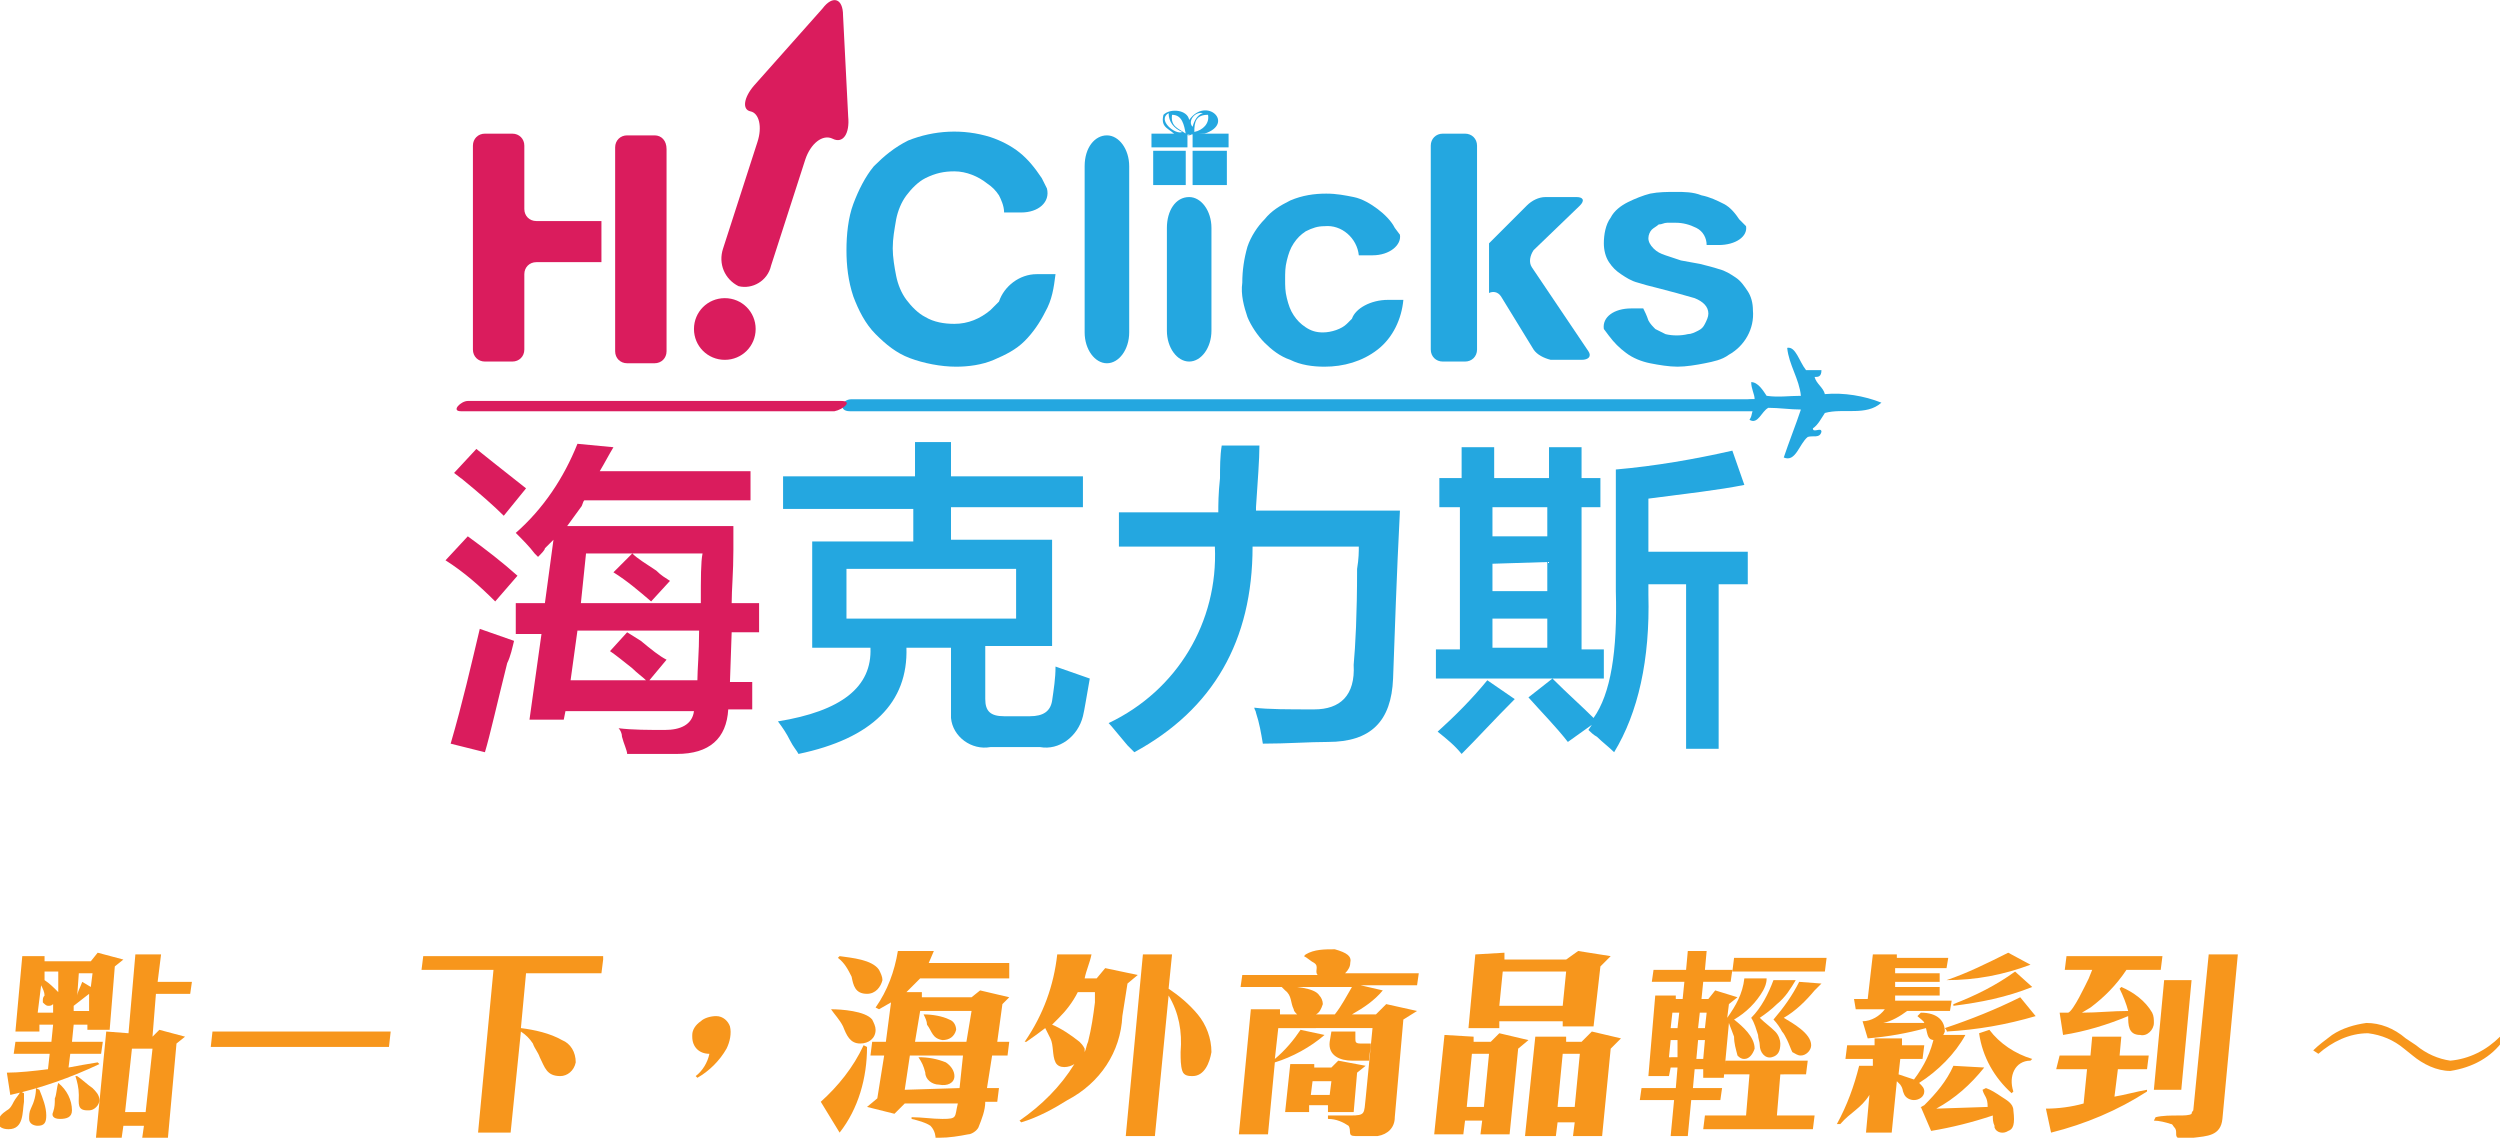 <?xml version="1.0" encoding="utf-8"?>
<!-- Generator: Adobe Illustrator 19.0.0, SVG Export Plug-In . SVG Version: 6.00 Build 0)  -->
<svg version="1.1" id="圖層_1" xmlns="http://www.w3.org/2000/svg" xmlns:xlink="http://www.w3.org/1999/xlink" x="0px" y="0px"
	 viewBox="-71.9 117.8 145.9 66.4" style="enable-background:new -71.9 117.8 145.9 66.4;" xml:space="preserve">
<style type="text/css">
	.st0{fill:#24A7E0;}
	.st1{fill:#DA1C5D;}
	.st2{fill:#F7961C;}
</style>
<title>logo</title>
<path class="st0" d="M-13.6,129.2c-0.2-0.3-0.4-0.5-0.7-0.7c-0.5-0.4-1.2-0.7-1.9-0.7c-0.6,0-1.1,0.1-1.7,0.4
	c-0.4,0.2-0.8,0.6-1.1,1c-0.3,0.4-0.5,0.9-0.6,1.4c-0.1,0.6-0.2,1.1-0.2,1.7c0,0.5,0.1,1.1,0.2,1.6c0.1,0.5,0.3,1,0.6,1.4
	c0.3,0.4,0.7,0.8,1.1,1c0.5,0.3,1.1,0.4,1.7,0.4c0.8,0,1.5-0.3,2.1-0.8l0.5-0.5c0.3-0.9,1.2-1.6,2.2-1.6h1.1
	c-0.1,0.8-0.2,1.5-0.6,2.2c-0.3,0.6-0.7,1.2-1.2,1.7c-0.5,0.5-1.1,0.8-1.8,1.1c-0.7,0.3-1.5,0.4-2.2,0.4c-0.9,0-1.9-0.2-2.7-0.5
	c-0.8-0.3-1.4-0.8-2-1.4c-0.6-0.6-1-1.4-1.3-2.2c-0.3-0.9-0.4-1.8-0.4-2.7c0-0.9,0.1-1.9,0.4-2.7c0.3-0.8,0.7-1.6,1.2-2.2
	c0.6-0.6,1.2-1.1,2-1.5c1.5-0.6,3.2-0.7,4.8-0.2c0.6,0.2,1.2,0.5,1.7,0.9c0.5,0.4,0.9,0.9,1.3,1.5l0.3,0.6c0.2,0.8-0.5,1.4-1.5,1.4
	h-1C-13.3,129.8-13.5,129.4-13.6,129.2z"/>
<path class="st0" d="M-7.3,125.7c0.7,0,1.3,0.8,1.3,1.8v9.7c0,1-0.6,1.8-1.3,1.8s-1.3-0.8-1.3-1.8v-9.7
	C-8.6,126.4-8,125.7-7.3,125.7z"/>
<path class="st0" d="M-2.5,129.3c0.7,0,1.3,0.8,1.3,1.8v6c0,1-0.6,1.8-1.3,1.8s-1.3-0.8-1.3-1.8v-6C-3.8,130.1-3.3,129.3-2.5,129.3z
	"/>
<path class="st0" d="M5.4,131c-0.4,0-0.7,0.1-1.1,0.3c-0.3,0.2-0.5,0.4-0.7,0.7c-0.2,0.3-0.3,0.6-0.4,1c-0.1,0.4-0.1,0.7-0.1,1.1
	c0,0.4,0,0.7,0.1,1.1c0.1,0.4,0.2,0.7,0.4,1c0.2,0.3,0.4,0.5,0.7,0.7c0.3,0.2,0.6,0.3,1,0.3c0.5,0,1.1-0.2,1.4-0.5l0.3-0.3
	c0.2-0.6,1.1-1.1,2.1-1.1H10c-0.1,1.1-0.6,2.2-1.5,2.9c-0.9,0.7-2,1-3.1,1c-0.7,0-1.4-0.1-2-0.4c-0.6-0.2-1.1-0.6-1.5-1
	c-0.4-0.4-0.8-1-1-1.5c-0.2-0.6-0.4-1.3-0.3-2c0-0.7,0.1-1.4,0.3-2.1c0.2-0.6,0.6-1.2,1-1.6c0.4-0.5,0.9-0.8,1.5-1.1
	c0.7-0.3,1.4-0.4,2.1-0.4c0.6,0,1.1,0.1,1.6,0.2c0.5,0.1,1,0.4,1.4,0.7c0.4,0.3,0.8,0.7,1,1.1l0.3,0.4c0.1,0.6-0.6,1.2-1.6,1.2H7.4
	C7.3,131.7,6.4,130.9,5.4,131C5.4,131,5.4,131,5.4,131z"/>
<path class="st0" d="M24.3,136.5c0.1,0.2,0.3,0.4,0.4,0.5c0.2,0.1,0.4,0.2,0.6,0.3c0.4,0.1,0.9,0.1,1.3,0c0.2,0,0.4-0.1,0.6-0.2
	c0.2-0.1,0.3-0.2,0.4-0.4c0.1-0.2,0.2-0.4,0.2-0.6c0-0.4-0.3-0.7-0.8-0.9c-0.7-0.2-1.4-0.4-2.2-0.6c-0.4-0.1-0.8-0.2-1.1-0.3
	c-0.4-0.1-0.7-0.3-1-0.5c-0.3-0.2-0.5-0.4-0.7-0.7c-0.2-0.3-0.3-0.7-0.3-1.1c0-0.5,0.1-1.1,0.4-1.5c0.2-0.4,0.6-0.7,1-0.9
	c0.4-0.2,0.9-0.4,1.3-0.5c0.5-0.1,1-0.1,1.5-0.1c0.5,0,1,0,1.5,0.2c0.5,0.1,0.9,0.3,1.3,0.5c0.4,0.2,0.7,0.6,0.9,0.9L30,131
	c0.1,0.6-0.6,1.1-1.6,1.1h-0.7c0-0.4-0.2-0.8-0.6-1c-0.4-0.2-0.8-0.3-1.2-0.3h-0.5c-0.2,0-0.3,0.1-0.5,0.1c-0.1,0.1-0.3,0.2-0.4,0.3
	c-0.1,0.1-0.2,0.3-0.2,0.5c0,0.2,0.1,0.4,0.3,0.6c0.2,0.2,0.4,0.3,0.7,0.4c0.3,0.1,0.6,0.2,0.9,0.3l1.1,0.2c0.4,0.1,0.8,0.2,1.1,0.3
	c0.4,0.1,0.7,0.3,1,0.5c0.3,0.2,0.5,0.5,0.7,0.8c0.2,0.3,0.3,0.7,0.3,1.1c0.1,1.1-0.5,2.1-1.4,2.6c-0.4,0.3-0.9,0.4-1.4,0.5
	c-0.5,0.1-1.1,0.2-1.6,0.2c-0.5,0-1.1-0.1-1.6-0.2c-0.5-0.1-1-0.3-1.4-0.6c-0.4-0.3-0.7-0.6-1-1l-0.3-0.4c-0.1-0.7,0.6-1.2,1.6-1.2
	h0.7C24.1,136,24.2,136.2,24.3,136.5z"/>
<rect x="-4.7" y="125.6" class="st0" width="2.1" height="0.8"/>
<rect x="-2.3" y="125.6" class="st0" width="2.1" height="0.8"/>
<rect x="-4.6" y="126.6" class="st0" width="1.9" height="2"/>
<rect x="-2.3" y="126.6" class="st0" width="2" height="2"/>
<path class="st0" d="M-3.3,125.7c-0.3-0.4-0.9-0.4-0.7-1.2c0.4-0.4,1.4-0.3,1.5,0.3c1-1.4,2.7,0.2,0.9,0.8 M-2.3,125.6
	c-0.1,0.1-0.2,0.1-0.3,0.1 M-2.3,125.2c0.1-0.4,0.3-0.7,0.6-0.8C-2.2,124.3-2.6,124.9-2.3,125.2z M-2.2,125.5c0.5-0.1,0.9-0.5,0.8-1
	C-2.1,124.5-2.2,124.9-2.2,125.5L-2.2,125.5z M-3.7,124.4c-0.7,0.4,0.4,1.3,0.8,1.1C-3.4,125.3-3.7,124.9-3.7,124.4L-3.7,124.4z
	 M-2.7,125.6c-0.1-0.5-0.2-1.1-0.8-1.1C-3.6,125.2-3.1,125.3-2.7,125.6L-2.7,125.6z"/>
<path class="st0" d="M33.5,139.4c0.3,0,0.6,0,0.9,0c0,0.4-0.2,0.4-0.4,0.4c0.1,0.4,0.5,0.6,0.6,1c1.1-0.1,2.3,0.1,3.3,0.5
	c-0.9,0.8-2.2,0.3-3.3,0.6c-0.2,0.3-0.4,0.7-0.7,0.9c0,0.3,0.5-0.1,0.5,0.2c-0.1,0.4-0.5,0.2-0.8,0.3c-0.5,0.4-0.7,1.5-1.4,1.2
	c0.3-0.9,0.7-1.9,1-2.8c-0.6,0-1.3-0.1-1.9-0.1c-0.4,0.2-0.6,1-1.1,0.7c0.2-0.3,0.1-0.5,0.3-0.8c0-0.3-0.5,0-0.5-0.3
	c0.1-0.1,0.3-0.1,0.5-0.1c0-0.3-0.2-0.6-0.2-1c0.4,0,0.7,0.5,0.9,0.8c0.7,0.1,1.3,0,2,0c-0.1-1-0.7-1.8-0.8-2.8
	C32.9,138,33.1,138.9,33.5,139.4z"/>
<path class="st1" d="M-28.8,134.5c0.8,0.2,1.7-0.3,1.9-1.2c0,0,0,0,0,0l2-6.2c0.3-0.9,1-1.5,1.6-1.2s1-0.3,0.9-1.3l-0.3-5.9
	c0-1-0.6-1.2-1.2-0.4l-4,4.5c-0.6,0.7-0.7,1.4-0.2,1.5c0.5,0.1,0.7,0.9,0.4,1.8l-2,6.2C-30,133.2-29.6,134.1-28.8,134.5z"/>
<path class="st1" d="M-29.6,135.2c1,0,1.8,0.8,1.8,1.8s-0.8,1.8-1.8,1.8c-1,0-1.8-0.8-1.8-1.8C-31.4,136-30.6,135.2-29.6,135.2z"/>
<path class="st1" d="M-36.8,130.7h-3.8c-0.4,0-0.7-0.3-0.7-0.7v-3.7c0-0.4-0.3-0.7-0.7-0.7h-1.6c-0.4,0-0.7,0.3-0.7,0.7v11.9
	c0,0.4,0.3,0.7,0.7,0.7h1.6c0.4,0,0.7-0.3,0.7-0.7v-4.4c0-0.4,0.3-0.7,0.7-0.7h3.8L-36.8,130.7z"/>
<path class="st1" d="M-33.7,125.7h-1.6c-0.4,0-0.7,0.3-0.7,0.7v3.7c0,0.1,0,0.1,0,0.2v3.4c0,0.1,0,0.1,0,0.2v4.4
	c0,0.4,0.3,0.7,0.7,0.7h1.6c0.4,0,0.7-0.3,0.7-0.7v-11.8C-33,126-33.3,125.7-33.7,125.7z"/>
<path class="st0" d="M14.3,132.2c0-0.1,0-0.1,0-0.2v-5.7c0-0.4-0.3-0.7-0.7-0.7h-1.3c-0.4,0-0.7,0.3-0.7,0.7v11.9
	c0,0.4,0.3,0.7,0.7,0.7h1.3c0.4,0,0.7-0.3,0.7-0.7v-2c0-0.1,0-0.1,0-0.2L14.3,132.2z"/>
<path class="st0" d="M20.8,138.3l-3.3-4.9c-0.2-0.3-0.1-0.7,0.1-1l2.7-2.6c0.3-0.3,0.2-0.5-0.2-0.5h-1.8c-0.4,0-0.8,0.2-1.1,0.5
	L15,132v2.9c0.2-0.1,0.5-0.1,0.7,0.2c0,0,0,0,0,0l1.9,3.1c0.2,0.3,0.6,0.5,1,0.6h1.8C20.8,138.8,21,138.6,20.8,138.3z"/>
<path class="st0" d="M-22.3,141.8h52.7c0.5,0,0.7-0.7,0.1-0.7h-52.7C-22.8,141.1-23,141.8-22.3,141.8z"/>
<path class="st1" d="M-22.8,141.2h-21.8c-0.4,0-1,0.6-0.4,0.6h21.8C-22.7,141.7-22.1,141.2-22.8,141.2L-22.8,141.2z"/>
<path class="st1" d="M-43,152.9c-0.9-0.9-1.8-1.7-2.9-2.4l1.3-1.4c1.1,0.8,2,1.5,2.9,2.3L-43,152.9z M-43.6,161.7l-2-0.5
	c0.7-2.4,1.2-4.6,1.7-6.7l2,0.7c-0.1,0.4-0.2,0.9-0.4,1.3C-42.9,158.9-43.3,160.7-43.6,161.7L-43.6,161.7z M-42.5,147.9
	c-0.6-0.6-1.4-1.3-2.5-2.2c0.1,0.1,0,0-0.4-0.3l1.3-1.4c0.5,0.4,1.5,1.2,2.9,2.3L-42.5,147.9z M-40.5,150.3
	c-0.1-0.1-0.1-0.1-0.2-0.2c-0.3-0.4-0.7-0.8-1.1-1.2c1.6-1.4,2.8-3.2,3.6-5.2l2.1,0.2c-0.3,0.5-0.5,0.9-0.8,1.4h8.8v1.7h-9.7
	c-0.1,0.1-0.1,0.3-0.2,0.4l-0.8,1.1h9.7v1.4c0,1.3-0.1,2.3-0.1,3.1h1.6v1.7h-1.6l-0.1,2.9h1.3v1.6h-1.4c-0.1,1.7-1.1,2.6-3,2.6h-2.9
	c0-0.2-0.2-0.6-0.3-1c0-0.2-0.1-0.4-0.2-0.5c0.8,0.1,1.8,0.1,2.7,0.1s1.6-0.3,1.7-1.1h-7.5l-0.1,0.5h-2l0.7-5h-1.5v-1.8h1.7l0.5-3.7
	c-0.2,0.2-0.3,0.3-0.5,0.5C-40.1,149.9-40.3,150.1-40.5,150.3L-40.5,150.3z M-33,156.3l-1,1.2h2.8c0-0.6,0.1-1.6,0.1-2.9h-7.1
	l-0.4,2.9h4.4c-0.2-0.2-0.5-0.4-0.8-0.7c-0.5-0.4-1-0.8-1.3-1l1-1.1l0.8,0.5C-33.9,155.7-33.4,156.1-33,156.3L-33,156.3z
	 M-37.7,150.1l-0.3,2.9h7c0-1.5,0-2.4,0.1-2.9L-37.7,150.1z M-33.9,152.9c-0.7-0.6-1.4-1.2-2.2-1.7l1.1-1.1c0.3,0.3,0.8,0.6,1.4,1
	c0.3,0.3,0.5,0.4,0.8,0.6L-33.9,152.9z"/>
<path class="st0" d="M-26.2,147.4v-1.8h7.7v-2h2.1v2h7.7v1.8h-7.7v1.9h5.9v6.2h-3.9v3.1c0,0.7,0.3,1,1.1,1h1.5
	c0.8,0,1.2-0.3,1.3-0.9c0.1-0.7,0.2-1.3,0.2-2l2,0.7c-0.2,1.1-0.3,1.8-0.4,2.2c-0.3,1.2-1.4,2-2.5,1.8h-2.9
	c-1.1,0.2-2.2-0.6-2.3-1.7c0-0.2,0-0.4,0-0.6v-3.5H-19c0.1,3.2-2,5.3-6.3,6.2c-0.1-0.2-0.3-0.4-0.5-0.8c-0.2-0.4-0.4-0.7-0.7-1.1
	c3.7-0.6,5.5-2,5.4-4.3h-3.4v-6.2h5.9v-1.9H-26.2z M-22.5,151v2.9h9.9V151H-22.5z"/>
<path class="st0" d="M-5.7,161.7c-0.1-0.1-0.3-0.3-0.4-0.4c-0.6-0.7-0.9-1.1-1.1-1.3c4-1.9,6.4-5.9,6.2-10.3h-5.6v-2h5.8
	c0-0.4,0-1.1,0.1-2c0-0.6,0-1.3,0.1-1.9h2.2c0,0.8-0.1,2.1-0.2,3.6v0.2h8.4c-0.2,3.9-0.3,7.1-0.4,9.8c-0.1,2.5-1.3,3.7-3.8,3.7
	c-1.1,0-2.4,0.1-3.8,0.1c-0.1-0.6-0.2-1.2-0.4-1.8c0-0.1-0.1-0.2-0.1-0.3c0.8,0.1,2,0.1,3.5,0.1s2.4-0.8,2.3-2.6
	c0.1-1.1,0.2-2.9,0.2-5.6c0.1-0.6,0.1-1,0.1-1.3H1.2C1.2,155.2-1.1,159.2-5.7,161.7z"/>
<path class="st0" d="M12.1,147.4v-1.7h1.3v-1.8h1.9v1.8h3.2v-1.8h1.9v1.8h1.1v1.7h-1.1v8.3h1.3v1.7h-9.8v-1.7h1.4v-8.3H12.1z
	 M13.4,161.8c-0.4-0.5-0.9-0.9-1.4-1.3c1-0.9,2-1.9,2.9-3l1.6,1.1C15.3,159.8,14.3,160.9,13.4,161.8L13.4,161.8z M15.2,147.4v1.7
	h3.2v-1.7H15.2z M15.2,150.7v1.6h3.2v-1.7L15.2,150.7z M15.2,153.9v1.7h3.2v-1.7H15.2z M19.6,161.1c-0.7-0.9-1.5-1.7-2.3-2.6
	l1.4-1.1c0.9,0.9,1.7,1.6,2.4,2.3c1-1.4,1.4-3.9,1.3-7.4v-7.1c2.3-0.2,4.6-0.6,6.8-1.1l0.7,2c-1.5,0.3-3.3,0.5-5.6,0.8v3.1h5.8v1.9
	h-1.7v9.6h-1.9v-9.6h-2.2v0.6c0.1,3.8-0.6,6.9-2,9.2c-0.3-0.3-0.7-0.6-1-0.9c-0.2-0.1-0.4-0.3-0.5-0.4l0.2-0.3L19.6,161.1z"/>
<path class="st2" d="M-70.5,181.6c0,0.2,0,0.4,0,0.5c-0.1,0.6,0,1.6-0.9,1.6c-0.3,0-0.6-0.1-0.6-0.4c0-0.3,0.2-0.5,0.5-0.7
	c0.2-0.1,0.3-0.3,0.4-0.5c0.1-0.2,0.3-0.4,0.4-0.6L-70.5,181.6z M-69.1,180.2l0.1-0.9h-2.1l0.1-0.7h2.1l0.1-1h-0.8v0.4H-71l0.4-4.4
	h1.3v0.3h2.7l0.4-0.5l1.5,0.4l-0.5,0.4l-0.3,3.7h-1.3v-0.3h-0.8l-0.1,1h1.8l-0.1,0.7h-1.8l-0.1,0.8c0.5-0.1,1.1-0.2,1.7-0.3l0.1,0.1
	c-1.7,0.8-3.4,1.4-5.2,1.8l-0.2-1.3C-70.8,180.4-69.9,180.3-69.1,180.2z M-69.6,181.4c0.2,0.5,0.4,1,0.4,1.5c0,0.4-0.1,0.6-0.5,0.6
	c-0.2,0-0.5-0.1-0.5-0.4c0-0.2,0-0.4,0.1-0.6c0.2-0.4,0.3-0.8,0.3-1.2L-69.6,181.4z M-68.8,176.9v-0.5c-0.1,0.1-0.2,0.1-0.3,0.1
	c-0.1,0-0.2-0.1-0.3-0.2c0,0,0,0,0-0.1c0-0.1,0-0.2,0.1-0.3c0-0.2-0.1-0.4-0.2-0.6l-0.2,1.6L-68.8,176.9z M-68.5,174.5h-0.8v0.5
	c0.3,0.2,0.5,0.4,0.8,0.7L-68.5,174.5z M-68.5,181c0.5,0.4,0.8,1,0.8,1.6c0,0.4-0.3,0.5-0.7,0.5s-0.5-0.2-0.4-0.4
	c0.1-0.3,0.1-0.5,0.1-0.8C-68.6,181.7-68.6,181.3-68.5,181L-68.5,181z M-66.7,175.8l-0.9,0.7v0.3h0.9L-66.7,175.8z M-67.4,180.6
	c0.3,0.2,0.6,0.5,0.9,0.7c0.2,0.2,0.4,0.4,0.4,0.7c0,0.3-0.3,0.6-0.6,0.6c0,0,0,0-0.1,0c-0.6,0-0.5-0.4-0.5-0.9
	c0-0.4-0.1-0.8-0.2-1.1L-67.4,180.6z M-67.1,175.1l0.5,0.3l0.1-0.8h-0.8l-0.1,1.4C-67.4,175.7-67.2,175.4-67.1,175.1L-67.1,175.1z
	 M-64.4,178.1l0.4-4.6h1.5l-0.2,1.6h2l-0.1,0.7h-2l-0.2,2.5l0.4-0.4l1.5,0.4l-0.5,0.4l-0.5,5.5h-1.5l0.1-0.7h-1.2l-0.1,0.7h-1.5
	l0.6-6.2L-64.4,178.1z M-63,179h-1.2l-0.4,3.7h1.2L-63,179z"/>
<path class="st2" d="M-49.2,178.9h-10.4l0.1-0.9h10.4L-49.2,178.9z"/>
<path class="st2" d="M-36.7,173.8l-0.1,0.8h-4.4l-0.3,3.2c0.8,0.1,1.7,0.3,2.4,0.7c0.5,0.2,0.8,0.7,0.8,1.3
	c-0.1,0.5-0.5,0.8-0.9,0.8c-0.8,0-0.9-0.5-1.2-1.1c-0.1-0.3-0.3-0.5-0.4-0.8c-0.2-0.3-0.4-0.5-0.7-0.7l-0.6,5.9H-44l0.9-9.5h-4.2
	l0.1-0.8H-36.7z"/>
<path class="st2" d="M-29.5,179c-0.4,0.7-1,1.3-1.7,1.7l-0.1-0.1c0.4-0.3,0.7-0.8,0.8-1.3c-0.6,0-1-0.4-1-1c0,0,0-0.1,0-0.1
	c0-0.3,0.2-0.6,0.5-0.8c0.2-0.2,0.6-0.3,0.9-0.3c0.4,0,0.7,0.3,0.8,0.6C-29.2,178.1-29.3,178.6-29.5,179z"/>
<path class="st2" d="M-24,182.1c1-0.9,1.9-2,2.5-3.3l0.2,0.1c0,1.8-0.5,3.6-1.6,5L-24,182.1z M-23.4,176.7c0.6,0,2,0.1,2.4,0.6
	c0.1,0.2,0.2,0.4,0.2,0.6c0,0.5-0.4,0.8-0.9,0.8c0,0,0,0,0,0c-0.6,0-0.8-0.5-1-1C-22.9,177.3-23.2,177-23.4,176.7L-23.4,176.7z
	 M-22.9,173.6c0.7,0.1,1.9,0.2,2.3,0.8c0.1,0.2,0.2,0.4,0.2,0.6c-0.1,0.4-0.4,0.8-0.9,0.8c-0.7,0-0.8-0.5-0.9-1
	c-0.2-0.4-0.4-0.8-0.8-1.1L-22.9,173.6z M-20.2,178.6l0.3-2.3l-0.7,0.4l-0.2-0.1c0.7-1,1.1-2.1,1.3-3.3h2.1l-0.3,0.7h4.7v0.9h-5.2
	c-0.3,0.3-0.5,0.5-0.8,0.8h0.9l0,0.3h2.9l0.5-0.4l1.7,0.4l-0.4,0.4l-0.3,2.2h0.7l-0.1,0.8H-14l-0.3,1.9h0.7l-0.1,0.8h-0.7
	c0,0.5-0.2,1-0.4,1.5c-0.1,0.2-0.4,0.4-0.6,0.4c-0.5,0.1-1.1,0.2-1.7,0.2c0,0-0.2,0-0.2,0s0-0.4-0.3-0.7c-0.3-0.2-0.7-0.3-1.1-0.4
	V183c0.6,0,1.2,0.1,1.8,0.1c0.9,0,0.7-0.1,0.9-0.9h-3.1l-0.6,0.6l-1.6-0.4l0.6-0.5l0.4-2.5h-0.8l0.1-0.8L-20.2,178.6z M-15.9,181.3
	l0.2-1.9h-3.1l-0.3,2L-15.9,181.3z M-15.5,178.6l0.3-1.8h-3l-0.3,1.8H-15.5z M-18.3,179.5c0.6,0,1.1,0.1,1.6,0.3
	c0.3,0.2,0.5,0.5,0.5,0.8c0,0.4-0.4,0.6-0.9,0.5c-0.4,0-0.8-0.3-0.8-0.7C-18,180-18.1,179.8-18.3,179.5L-18.3,179.5z M-18,177
	c0.5,0,1.1,0.1,1.5,0.3c0.3,0.1,0.4,0.4,0.4,0.6c-0.1,0.4-0.4,0.6-0.8,0.6c-0.6-0.1-0.6-0.5-0.9-0.9C-17.8,177.4-17.9,177.2-18,177
	L-18,177z"/>
<path class="st2" d="M-10.2,173.5h2c-0.1,0.5-0.3,0.9-0.4,1.4h0.7l0.5-0.6l1.9,0.4l-0.6,0.5c-0.1,0.6-0.2,1.3-0.3,1.9
	c-0.1,2.1-1.3,3.9-3.2,4.9c-0.8,0.5-1.7,1-2.7,1.3l-0.1-0.1c1.3-0.9,2.4-2,3.2-3.3c-0.3,0.2-0.9,0.3-1.1-0.1s-0.1-1-0.3-1.4
	c-0.1-0.2-0.2-0.4-0.3-0.6c-0.4,0.3-0.8,0.6-1.1,0.8h-0.1C-11,177-10.4,175.3-10.2,173.5z M-8.9,178.6c0.1,0.1,0.2,0.2,0.3,0.4v0.2
	c0.1-0.2,0.1-0.4,0.2-0.6c0.2-0.8,0.3-1.5,0.4-2.3c0-0.2,0-0.4,0-0.6H-9c-0.3,0.6-0.7,1.1-1.1,1.5l-0.4,0.4
	C-10,177.8-9.4,178.2-8.9,178.6L-8.9,178.6z M-3.7,175.5c0.6,0.4,1.2,0.9,1.7,1.5c0.5,0.6,0.8,1.4,0.8,2.2c-0.1,0.6-0.4,1.4-1.1,1.4
	c-0.2,0-0.5,0-0.6-0.3C-3,180-3,179.6-3,179.2c0.1-1.2-0.1-2.3-0.7-3.3l-0.8,8.2h-1.7l1-10.6h1.7L-3.7,175.5z"/>
<path class="st2" d="M4.8,174c-0.2-0.1-0.4-0.3-0.6-0.4l0.1-0.1c0.5-0.3,1.1-0.3,1.7-0.3c0.7,0.2,1,0.4,0.9,0.8
	c0,0.2-0.1,0.4-0.3,0.6h4.3l-0.1,0.7H7.5l1.3,0.3c-0.5,0.6-1.1,1-1.8,1.4h1.4l0.6-0.6l1.8,0.4l-0.8,0.5L9.5,183c0,0.6-0.4,1-1,1.1
	c-0.4,0-0.8,0-1.3,0c-0.5,0-0.2-0.3-0.4-0.6c-0.3-0.2-0.7-0.4-1.2-0.4v-0.2c0.4,0,0.9,0,1.3,0c0.9,0,0.8-0.1,0.9-1l0.4-4.1H2.7
	l-0.2,1.8c0.6-0.5,1.1-1.1,1.5-1.7l1.4,0.3c-0.8,0.7-1.9,1.3-2.9,1.6L2.1,184H0.4l0.7-7.3h1.7v0.3h1c-0.1-0.1-0.2-0.2-0.2-0.3
	c-0.2-0.4-0.1-0.8-0.5-1.1l-0.2-0.2l0.1-0.1c0.5,0.1,1.8,0.1,2.1,0.6c0.1,0.1,0.2,0.3,0.2,0.5c-0.1,0.3-0.2,0.5-0.4,0.6H6
	c0.4-0.5,0.7-1.1,1-1.6H0.5l0.1-0.7H5C4.8,174.5,5.1,174.2,4.8,174z M4.8,179.9v0.2h1l0.4-0.4l1.6,0.3l-0.5,0.4l-0.2,2.3H5.6v-0.4
	H4.5v0.4H3.1l0.3-2.8L4.8,179.9z M5.7,181.7l0.1-0.8H4.7l-0.1,0.8H5.7z M7,179.7c-0.7,0-1.4-0.3-1.3-1.1l0.1-0.6h1.4v0.4
	c0,0.2,0,0.3,0.3,0.3h0.6c0,0.3-0.1,0.7-0.1,1C7.7,179.7,7.4,179.7,7,179.7L7,179.7z"/>
<path class="st2" d="M14.1,178.3v0.3h1l0.5-0.5l1.7,0.4l-0.6,0.5l-0.5,5h-1.7l0.1-0.8h-1l-0.1,0.8h-1.7l0.6-5.8L14.1,178.3z
	 M15.9,173.4v0.4h3.6l0.7-0.5l1.9,0.3l-0.6,0.6l-0.4,3.5h-1.8v-0.3h-3.7v0.4h-1.8l0.4-4.3L15.9,173.4z M14.7,182.4l0.3-3.1h-1
	l-0.3,3.1H14.7z M19.3,176.5l0.2-2h-3.7l-0.2,2H19.3z M19.5,178.3v0.3h0.9L21,178l1.7,0.4l-0.6,0.6l-0.5,5.1h-1.7l0.1-0.8h-1
	l-0.1,0.8h-1.8l0.6-5.8H19.5z M20,182.4l0.3-3.1h-1l-0.3,3.1H20z"/>
<path class="st2" d="M31,175.6c-0.4,0.7-1,1.3-1.7,1.7c0.5,0.4,1.2,1,1.2,1.7c-0.1,0.3-0.3,0.6-0.6,0.6c-0.2,0-0.3-0.1-0.4-0.2
	c-0.1-0.4-0.2-0.7-0.2-1.1c-0.1-0.3-0.2-0.5-0.3-0.8l-0.3,3.2h-1.2v-0.5H27l-0.1,1.1h1.7l-0.1,0.7h-1.7l-0.2,2.1h-1l0.2-2.1h-2
	l0.1-0.7h2l0.1-1.2h-0.4l-0.1,0.5h-1.2l0.4-4.7h1.2v0.2h0.4l0.1-1h-1.9l0.1-0.7h1.9l0.1-1.1h1.1l-0.1,1.1h1.6l-0.1,0.7h-1.6l-0.1,1
	h0.4l0.4-0.5l1.3,0.4l-0.5,0.4l-0.1,0.8c0.5-0.7,0.9-1.4,1-2.3h1.3C31.2,175.2,31.1,175.4,31,175.6z M26,178.5h-0.4l-0.1,1H26V178.5
	z M26.1,176.9h-0.4l-0.1,0.9h0.4L26.1,176.9z M27.6,178.5h-0.4l-0.1,1.1h0.4L27.6,178.5z M27.7,176.9h-0.4l-0.1,0.9h0.4L27.7,176.9z
	 M27.5,183.7l0.1-0.8H30l0.2-2.4h-1.5l0.1-0.8h4.8l-0.1,0.8H32l-0.2,2.4H34l-0.1,0.8H27.5z M29.2,174.5l0.1-0.8h5.4l-0.1,0.8H29.2z
	 M31.8,176.4c-0.3,0.3-0.7,0.6-1,0.8c0.3,0.3,0.6,0.5,0.9,0.8c0.2,0.2,0.3,0.5,0.3,0.7c0,0.4-0.1,0.7-0.5,0.8
	c-0.4,0.1-0.7-0.3-0.7-0.7c0-0.2-0.1-0.4-0.1-0.6c-0.1-0.3-0.2-0.7-0.4-1c0.6-0.6,1-1.4,1.3-2.2h1.3C32.6,175.5,32.3,176,31.8,176.4
	L31.8,176.4z M34,175.6c-0.5,0.6-1.1,1.2-1.8,1.6c0.5,0.3,1.6,0.9,1.6,1.6c0,0.3-0.3,0.6-0.6,0.6c0,0,0,0,0,0
	c-0.2,0-0.3-0.1-0.5-0.2c-0.1-0.2-0.2-0.5-0.3-0.7c-0.1-0.2-0.2-0.4-0.3-0.5c-0.1-0.2-0.3-0.5-0.5-0.7c0.6-0.7,1.1-1.4,1.5-2.2
	l1.3,0.1C34.3,175.3,34.2,175.4,34,175.6L34,175.6z"/>
<path class="st2" d="M36.6,180h0.8v-0.4h-1.6l0.1-0.8h1.6v-0.4h1.6v0.4h1.3l-0.1,0.8H39l-0.1,0.9l0.9,0.3c0.6-0.8,1-1.6,1.2-2.6h1.8
	c-0.6,1.1-1.6,2.1-2.7,2.8c0.2,0.2,0.3,0.3,0.3,0.5c0,0.3-0.3,0.5-0.6,0.5c-0.2,0-0.5-0.1-0.6-0.4c-0.1-0.2,0-0.2-0.2-0.5l-0.2-0.2
	l-0.3,3H37l0.2-2.2c-0.5,0.8-1.1,1-1.7,1.7h-0.2C35.9,182.3,36.3,181.2,36.6,180z M36.3,176.1h0.8l0.3-2.6h1.4v0.2h3l-0.1,0.6h-3
	v0.3h2.6v0.5h-2.6v0.3h2.6v0.5h-2.6v0.3H42l-0.1,0.6h-2.5c-0.4,0.3-0.9,0.6-1.4,0.7h0.6c0.5,0,1.3,0,1.8,0c0-0.1-0.3-0.3-0.4-0.4
	l0.2-0.2c1,0,1.4,0.5,1.4,1.1c-0.1,0.3-0.3,0.5-0.6,0.5c-0.4,0-0.4-0.3-0.5-0.7c-1.1,0.3-2.2,0.5-3.4,0.6l-0.3-1
	c0.5,0,1-0.3,1.3-0.7h-1.7L36.3,176.1z M40.4,182.3c0.7-0.7,1.3-1.4,1.7-2.3l1.8,0.1c-0.8,1-1.7,1.8-2.8,2.4l3-0.1
	c0-0.6-0.2-0.6-0.3-1l0.2-0.1c0.3,0.1,0.6,0.3,0.9,0.5c0.3,0.2,0.7,0.4,0.7,0.8c0.1,0.8,0,1.1-0.3,1.2c-0.3,0.2-0.7,0.1-0.8-0.2
	c0,0,0-0.1,0-0.1c-0.1-0.2-0.1-0.4-0.1-0.6c-1.2,0.4-2.4,0.7-3.6,0.9l-0.6-1.4C40.1,182.5,40.2,182.4,40.4,182.3L40.4,182.3z
	 M46.9,177.1c-1.7,0.5-3.4,0.8-5.2,0.9c0.1,0.1,0-0.1-0.1-0.2c1.5-0.5,3-1.1,4.4-1.8L46.9,177.1z M46.6,174.1
	c-1.6,0.6-3.2,0.9-4.9,0.9V175c1.2-0.4,2.4-1,3.6-1.6L46.6,174.1z M46.7,175.4c-1.5,0.6-3,0.9-4.6,1.1v-0.1c1.3-0.5,2.5-1.1,3.6-1.9
	L46.7,175.4z M44.2,177.9c0.6,0.8,1.5,1.4,2.5,1.7l-0.1,0.1c-0.9,0-1.3,0.9-1,1.8l-0.1,0.1c-1-0.9-1.7-2.1-1.9-3.5L44.2,177.9z"/>
<path class="st2" d="M48.3,179.4h1.8l0.1-1.1h1.7l-0.1,1.1h1.7l-0.1,0.8h-1.7l-0.2,1.6c0.6-0.1,1.3-0.3,1.9-0.4v0.1
	c-1.7,1.1-3.6,1.9-5.6,2.4l-0.3-1.4c0.7,0,1.5-0.1,2.2-0.3l0.2-2h-1.8L48.3,179.4z M48.8,176.9c0.3-0.1,1-1.6,1.2-2l0.2-0.5h-1.6
	l0.1-0.8h5.6l-0.1,0.8h-2c-0.6,0.9-1.3,1.6-2.1,2.2l-0.5,0.3c0.9,0,1.8-0.1,2.7-0.1c-0.1-0.4-0.3-0.9-0.5-1.3l0.1-0.1
	c0.7,0.3,1.4,0.8,1.8,1.5c0.1,0.2,0.1,0.4,0.1,0.6c0,0.4-0.4,0.8-0.8,0.7c-0.7,0-0.7-0.6-0.7-1.1c-1.2,0.5-2.5,0.9-3.8,1.1l-0.2-1.3
	C48.5,176.9,48.7,176.9,48.8,176.9z M55.3,182.9c0.2,0,0.6,0,0.7-0.1c0-0.1,0.1-0.2,0.1-0.2l0.9-9.1h1.7l-0.9,9.6
	c-0.1,1-0.9,1-1.7,1.1h-0.5c-0.1,0-0.3,0-0.4,0c-0.2-0.1,0-0.4-0.2-0.6c-0.1-0.1-0.1-0.2-0.2-0.2c-0.3-0.1-0.7-0.2-1-0.2l0.1-0.2
	C54.3,182.9,54.8,182.9,55.3,182.9L55.3,182.9z M56,175l-0.6,6.4h-1.6l0.6-6.4H56z"/>
<path class="st2" d="M63.1,179.1c0.3-0.3,0.7-0.6,1.1-0.9c0.6-0.4,1.3-0.6,2-0.7c0.8,0,1.6,0.3,2.3,0.9l0.6,0.4
	c0.6,0.5,1.3,0.8,2,0.9c1.1-0.1,2.1-0.6,2.9-1.4l0.2,0.2c-0.7,1-1.8,1.6-3.1,1.8c-0.8,0-1.6-0.4-2.2-0.9l-0.5-0.4
	c-0.6-0.5-1.3-0.8-2.1-0.9c-1.1,0-2.1,0.5-2.9,1.2L63.1,179.1z"/>
</svg>
